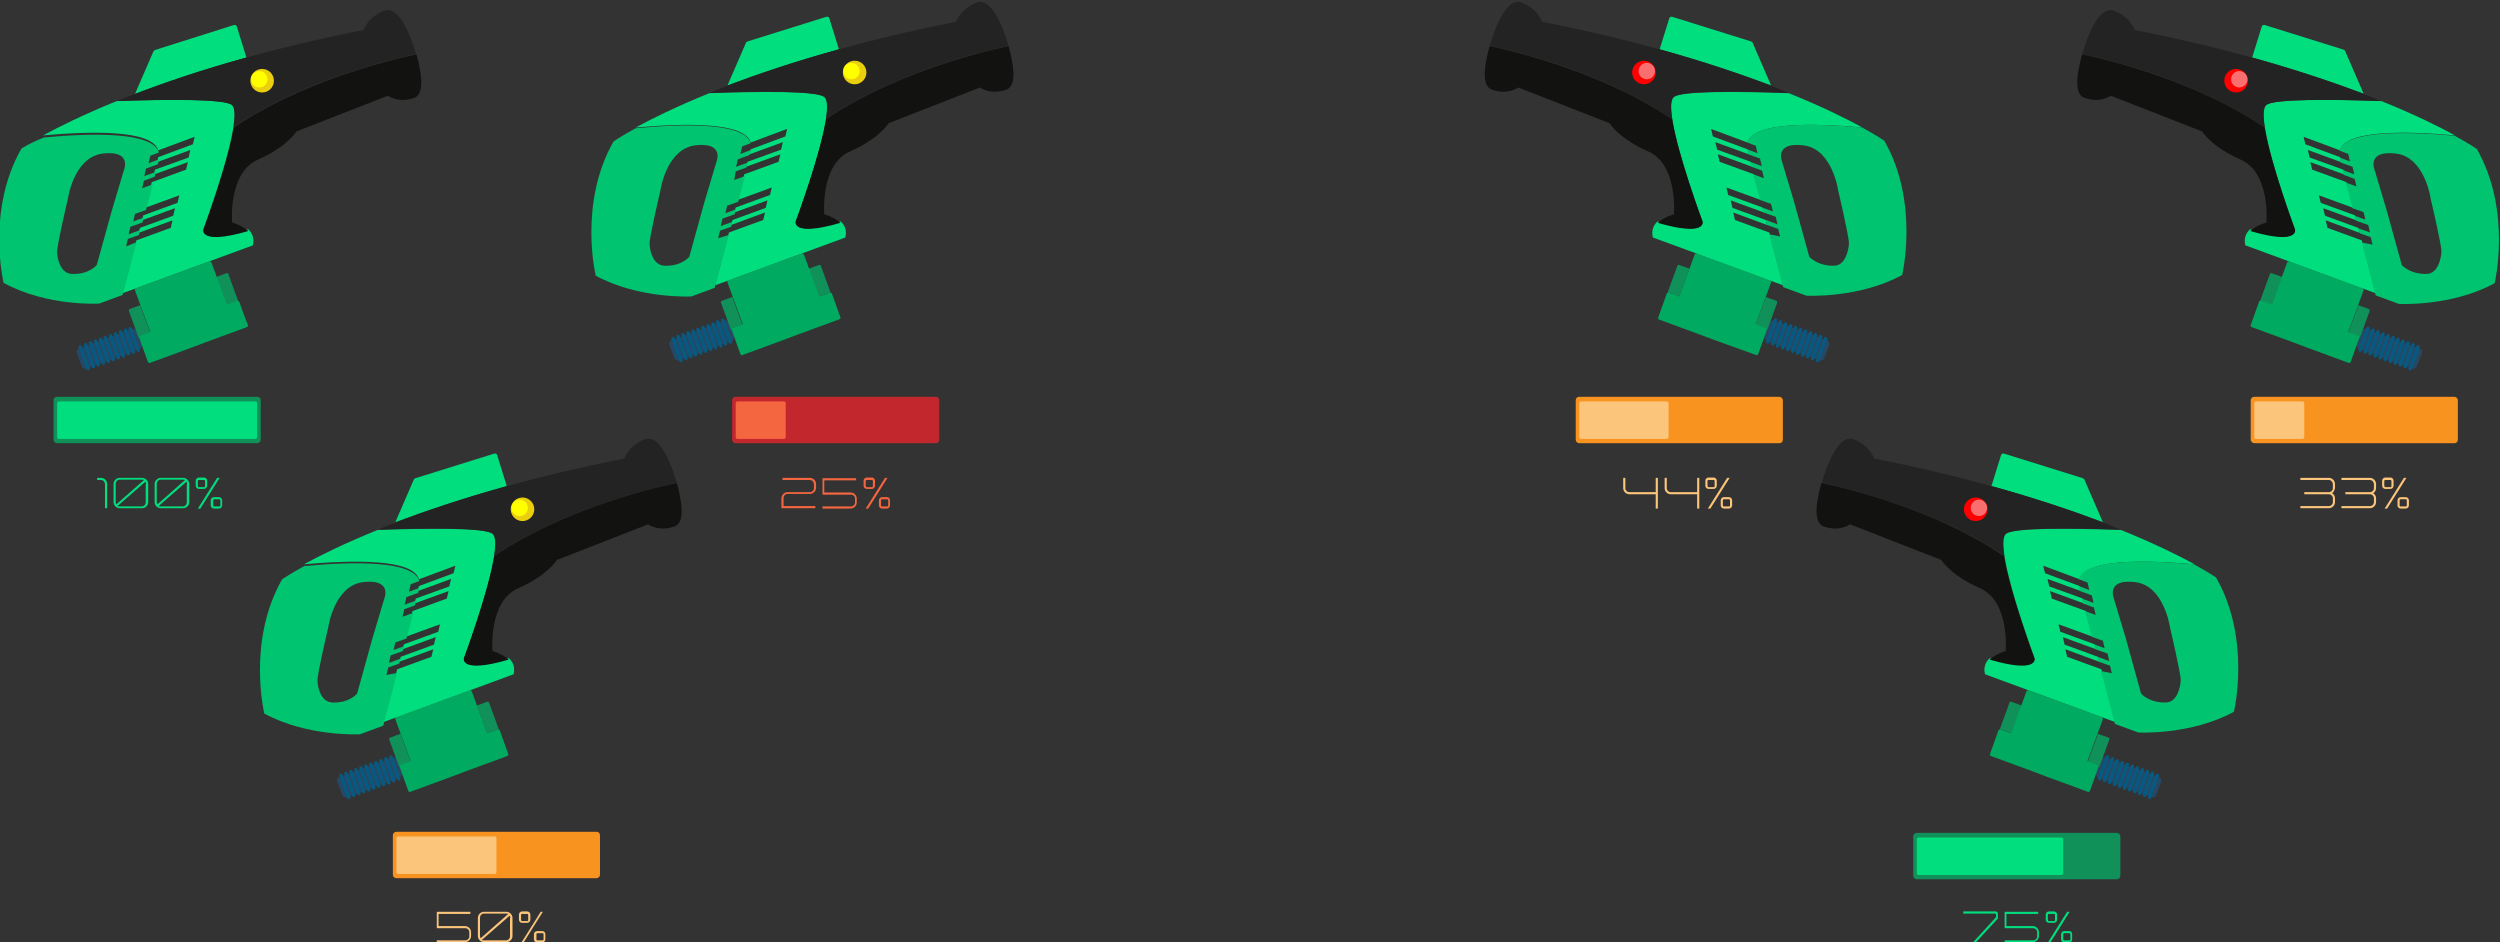 <?xml version="1.0" encoding="utf-8"?>
<!-- Generator: Adobe Illustrator 23.0.6, SVG Export Plug-In . SVG Version: 6.00 Build 0)  -->
<svg version="1.1" id="Layer_1" xmlns="http://www.w3.org/2000/svg" xmlns:xlink="http://www.w3.org/1999/xlink" x="0px" y="0px"
	 viewBox="0 0 700 263.9" style="enable-background:new 0 0 700 263.9;" xml:space="preserve">
<rect x="0" y="0" width="700" height="263.9" fill="#333333" stroke="none"/>
<style type="text/css">
	.st0{fill:none;stroke:#00DE7E;stroke-miterlimit:10;}
	.st1{fill:#40403E;}
	.st2{fill:#264865;}
	.st3{fill:#065A81;}
	.st4{fill:#0F9159;}
	.st5{fill:#00AB61;}
	.st6{fill:#00DE7E;}
	.st7{fill:none;}
	.st8{fill:#00C46F;}
	.st9{fill:#232323;}
	.st10{fill:#121310;}
	.st11{fill:#EACF0F;}
	.st12{fill:#FFFF00;}
	.st13{fill:#FF0000;}
	.st14{fill:#F96E6E;}
	.st15{fill:#F7931E;}
	.st16{fill:#FCC57C;}
	.st17{fill:#C1272D;}
	.st18{fill:#F46640;}
</style>
<title>neotag_units</title>
<g>
	<g>
		<g>
			<g>
				<g>
					<path class="st0" d="M138.5,77.3"/>
					<path class="st1" d="M14.5,8.9L14.5,8.9z"/>
					<g>
						<path class="st2" d="M39.1,97.7l-14.9,5.5c-0.5,0.2-1.1-0.1-1.3-0.6l-1.4-3.7c-0.2-0.5,0.1-1.1,0.6-1.3L37,92.1
							c0.5-0.2,1.1,0.1,1.3,0.6l1.4,3.7C39.9,96.9,39.6,97.5,39.1,97.7z"/>
						<g>
							<path class="st3" d="M24.9,103.7L24.9,103.7c-0.3,0.1-0.5,0-0.6-0.3L22,97.3c-0.1-0.3,0-0.5,0.3-0.6h0c0.3-0.1,0.5,0,0.6,0.3
								l2.2,6.1C25.3,103.3,25.1,103.6,24.9,103.7z"/>
							<path class="st3" d="M26.3,103.1L26.3,103.1c-0.3,0.1-0.5,0-0.6-0.3l-2.2-6.1c-0.1-0.3,0-0.5,0.3-0.6h0
								c0.3-0.1,0.5,0,0.6,0.3l2.2,6.1C26.7,102.8,26.5,103,26.3,103.1z"/>
							<path class="st3" d="M27.7,102.6L27.7,102.6c-0.3,0.1-0.5,0-0.6-0.3l-2.2-6.1c-0.1-0.3,0-0.5,0.3-0.6h0
								c0.3-0.1,0.5,0,0.6,0.3L28,102C28.1,102.2,27.9,102.5,27.7,102.6z"/>
							<path class="st3" d="M29.1,102.1L29.1,102.1c-0.3,0.1-0.5,0-0.6-0.3l-2.2-6.1c-0.1-0.3,0-0.5,0.3-0.6h0
								c0.3-0.1,0.5,0,0.6,0.3l2.2,6.1C29.5,101.7,29.3,102,29.1,102.1z"/>
							<path class="st3" d="M30.5,101.6L30.5,101.6c-0.3,0.1-0.5,0-0.6-0.3l-2.2-6.1c-0.1-0.3,0-0.5,0.3-0.6l0,0
								c0.3-0.1,0.5,0,0.6,0.3l2.2,6.1C30.9,101.2,30.7,101.5,30.5,101.6z"/>
							<path class="st3" d="M31.9,101.1L31.9,101.1c-0.3,0.1-0.5,0-0.6-0.3L29,94.7c-0.1-0.3,0-0.5,0.3-0.6h0c0.3-0.1,0.5,0,0.6,0.3
								l2.2,6.1C32.3,100.7,32.1,101,31.9,101.1z"/>
							<path class="st3" d="M33.3,100.6L33.3,100.6c-0.3,0.1-0.5,0-0.6-0.3l-2.2-6.1c-0.1-0.3,0-0.5,0.3-0.6h0
								c0.3-0.1,0.5,0,0.6,0.3l2.2,6.1C33.7,100.2,33.5,100.5,33.3,100.6z"/>
							<path class="st3" d="M34.7,100.1L34.7,100.1c-0.3,0.1-0.5,0-0.6-0.3l-2.2-6.1c-0.1-0.3,0-0.5,0.3-0.6h0
								c0.3-0.1,0.5,0,0.6,0.3l2.2,6.1C35.1,99.7,34.9,100,34.7,100.1z"/>
							<path class="st3" d="M36.1,99.5L36.1,99.5c-0.3,0.1-0.5,0-0.6-0.3l-2.2-6.1c-0.1-0.3,0-0.5,0.3-0.6h0c0.3-0.1,0.5,0,0.6,0.3
								l2.2,6.1C36.5,99.2,36.3,99.5,36.1,99.5z"/>
							<path class="st3" d="M37.5,99L37.5,99c-0.3,0.1-0.5,0-0.6-0.3l-2.2-6.1c-0.1-0.3,0-0.5,0.3-0.6l0,0c0.3-0.1,0.5,0,0.6,0.3
								l2.2,6.1C37.9,98.7,37.7,98.9,37.5,99z"/>
							<path class="st3" d="M38.9,98.5L38.9,98.5c-0.3,0.1-0.5,0-0.6-0.3L36,92.2c-0.1-0.3,0-0.5,0.3-0.6l0,0c0.3-0.1,0.5,0,0.6,0.3
								l2.2,6.1C39.3,98.1,39.1,98.4,38.9,98.5z"/>
						</g>
					</g>
					<path class="st4" d="M39.3,94.2l2.8-1l-2.7-7.3c-0.1-0.3,0-0.5,0.3-0.6l-3.3,1.2c-0.3,0.1-0.4,0.4-0.3,0.6l2.8,7.7
						C38.9,94.6,39,94.3,39.3,94.2z"/>
					<path class="st4" d="M63.4,76.5l-3.3,1.2c0.3-0.1,0.5,0,0.6,0.3l2.7,7.3l2.8-1c0.3-0.1,0.5,0,0.6,0.3l-2.8-7.7
						C64,76.5,63.7,76.4,63.4,76.5z"/>
					<path class="st5" d="M66.3,84.2l-2.8,1l-4.3-11.7c-0.1-0.3-0.4-0.4-0.6-0.3l-20.5,7.5c-0.3,0.1-0.4,0.4-0.3,0.6l4.3,11.7
						l-2.8,1c-0.3,0.1-0.4,0.4-0.3,0.6l1,2.8l1.4,3.9c0.1,0.3,0.4,0.4,0.6,0.3l11.7-4.3l3.7-1.4l11.7-4.3c0.3-0.1,0.4-0.4,0.3-0.6
						L68,87.3l-1-2.8C66.8,84.3,66.5,84.2,66.3,84.2z"/>
					<g>
						<path class="st6" d="M69,16.1l-2.7-8.7c-0.1-0.3-0.4-0.5-0.8-0.4L43.4,14c-0.2,0.1-0.3,0.2-0.4,0.3l0,0l0,0c0,0,0,0,0,0
							l-5.2,12C46.4,23,56.7,19.5,69,16.1z"/>
						<g>
							<path class="st7" d="M49.8,57.1l0.5-2.1l-9.6,3.5c-0.2,0.7-0.4,1.4-0.6,2.2L49.8,57.1z"/>
							<path class="st7" d="M48.5,60.8l0.5-2.1l-9.3,3.4c-0.2,0.7-0.4,1.4-0.6,2.2L48.5,60.8z"/>
							<path class="st7" d="M52.2,47.8l0.5-2.1l-9.6,3.5c-0.2,0.7-0.4,1.4-0.5,2.2L52.2,47.8z"/>
							<path class="st7" d="M47.9,64.3l0.5-2.1l-9.5,3.5c-0.2,0.7-0.4,1.4-0.6,2.2L47.9,64.3z"/>
							<path class="st7" d="M52.9,44.3l0.5-2.1L44,45.6c-0.2,0.7-0.3,1.4-0.5,2.1L52.9,44.3z"/>
							<path class="st7" d="M54.1,40.6l0.5-2.1l-10.2,3.8c0.2,0.6,0.2,1.2,0,2L54.1,40.6z"/>
							<path class="st6" d="M56.9,64.2c0,0,11.8-31.7,8-34.8c-2.1-1.8-18.3-1.6-32.2-1.1c-9.4,3.8-16.2,7.2-20.6,9.6
								c13.5-1.2,30.6-1.6,32.2,4.2l10.2-3.8l-0.5,2.1l-9.7,3.6c-0.1,0.4-0.2,0.9-0.3,1.4l9.3-3.4l-0.5,2.1l-9.4,3.4
								c-0.1,0.5-0.2,0.9-0.4,1.4l9.6-3.5l-0.5,2.1l-9.6,3.5c-0.6,2.2-1.2,4.6-1.9,7.2l9.6-3.5l-0.5,2.1l-9.6,3.5
								c-0.1,0.5-0.3,1-0.4,1.4l9.3-3.4l-0.5,2.1l-9.3,3.4c-0.1,0.5-0.3,1-0.4,1.4l9.5-3.5l-0.5,2.1l-9.6,3.5
								c-1.3,5-2.7,10.1-3.9,14.8l36.5-13.4c0.5-2-0.2-3.5-1.3-4.5C55.7,68.7,56.9,64.2,56.9,64.2z"/>
							<path class="st8" d="M35.3,69l0.5-2.1l3.1-1.1c0.1-0.5,0.3-1,0.4-1.4l-3.3,1.2l0.5-2.1l3.4-1.2c0.1-0.5,0.3-1,0.4-1.4l-3,1.1
								l0.5-2.1l3.1-1.1c0.7-2.6,1.3-5,1.9-7.2l-3,1.1l0.5-2.1l3-1.1c0.1-0.5,0.2-1,0.4-1.4l-3.3,1.2l0.5-2.1l3.3-1.2
								c0.1-0.5,0.2-1,0.3-1.4l-2.9,1.1l0.5-2.1l2.4-0.9c-1.6-5.8-18.7-5.5-32.2-4.2C8,40.2,6,41.6,6,41.6c-9.9,17.3-5,37.6-5,37.6
								C13.2,85.9,27.8,85,27.8,85l6.5-2.4c1.3-4.7,2.6-9.8,3.9-14.8L35.3,69z M27.1,74.2c0,0-2.2,2.7-6.9,2.5
								c-3.3-0.1-4.2-4.3-4.2-6.2c-0.1-1.7,3-14.8,3-14.8s1.6-11.6,9.7-12.7c8.1-1,6.1,4.3,6.1,4.3L31.3,59L27.1,74.2z"/>
						</g>
						<path class="st9" d="M116.5,15.1c-0.5-1.6-0.9-2.7-0.9-2.7s-3.4-11.1-8-9.4c-4.6,1.7-5.8,5.4-5.8,5.4
							c-12.2,2.4-23.1,5-32.8,7.7C56.7,19.5,46.4,23,37.8,26.3c-1.8,0.7-3.4,1.3-5,2c13.9-0.5,30.1-0.6,32.2,1.1
							c0.9,0.7,0.9,3.1,0.4,6.2C83.9,23,108.1,16.9,116.5,15.1z"/>
						<path class="st10" d="M69.5,64.7C67.7,63,65,62.3,65,62.3s-1.2-13.9,7.2-17.6c8.4-3.7,10.8-7.9,10.8-7.9l25.6-10
							c0,0,2.8,2.2,7.4,0.6c3.3-1.2,1.7-8.2,0.6-12.2c-8.5,1.8-32.6,7.9-51.1,20.5c-1.6,10.1-8.5,28.6-8.5,28.6S55.7,68.7,69.5,64.7
							z"/>
					</g>
					<circle class="st11" cx="73.4" cy="22.6" r="3.3"/>
					<circle class="st12" cx="72.6" cy="22.2" r="2.3"/>
				</g>
				<g>
					<path class="st0" d="M304.4,75"/>
					<path class="st1" d="M180.4,6.6L180.4,6.6z"/>
					<g>
						<path class="st2" d="M205,95.4l-14.9,5.5c-0.5,0.2-1.1-0.1-1.3-0.6l-1.4-3.7c-0.2-0.5,0.1-1.1,0.6-1.3l14.9-5.5
							c0.5-0.2,1.1,0.1,1.3,0.6l1.4,3.7C205.7,94.6,205.5,95.2,205,95.4z"/>
						<g>
							<path class="st3" d="M190.8,101.4L190.8,101.4c-0.3,0.1-0.5,0-0.6-0.3l-2.2-6.1c-0.1-0.3,0-0.5,0.3-0.6v0
								c0.3-0.1,0.5,0,0.6,0.3l2.2,6.1C191.2,101,191,101.3,190.8,101.4z"/>
							<path class="st3" d="M192.2,100.8L192.2,100.8c-0.3,0.1-0.5,0-0.6-0.3l-2.2-6.1c-0.1-0.3,0-0.5,0.3-0.6l0,0
								c0.3-0.1,0.5,0,0.6,0.3l2.2,6.1C192.6,100.5,192.4,100.8,192.2,100.8z"/>
							<path class="st3" d="M193.6,100.3L193.6,100.3c-0.3,0.1-0.5,0-0.6-0.3l-2.2-6.1c-0.1-0.3,0-0.5,0.3-0.6l0,0
								c0.3-0.1,0.5,0,0.6,0.3l2.2,6.1C194,100,193.8,100.2,193.6,100.3z"/>
							<path class="st3" d="M195,99.8L195,99.8c-0.3,0.1-0.5,0-0.6-0.3l-2.2-6.1c-0.1-0.3,0-0.5,0.3-0.6l0,0c0.3-0.1,0.5,0,0.6,0.3
								l2.2,6.1C195.3,99.4,195.2,99.7,195,99.8z"/>
							<path class="st3" d="M196.4,99.3L196.4,99.3c-0.3,0.1-0.5,0-0.6-0.3l-2.2-6.1c-0.1-0.3,0-0.5,0.3-0.6l0,0
								c0.3-0.1,0.5,0,0.6,0.3l2.2,6.1C196.7,98.9,196.6,99.2,196.4,99.3z"/>
							<path class="st3" d="M197.8,98.8L197.8,98.8c-0.3,0.1-0.5,0-0.6-0.3l-2.2-6.1c-0.1-0.3,0-0.5,0.3-0.6l0,0
								c0.3-0.1,0.5,0,0.6,0.3l2.2,6.1C198.1,98.4,198,98.7,197.8,98.8z"/>
							<path class="st3" d="M199.2,98.3L199.2,98.3c-0.3,0.1-0.5,0-0.6-0.3l-2.2-6.1c-0.1-0.3,0-0.5,0.3-0.6l0,0
								c0.3-0.1,0.5,0,0.6,0.3l2.2,6.1C199.5,97.9,199.4,98.2,199.2,98.3z"/>
							<path class="st3" d="M200.6,97.8L200.6,97.8c-0.3,0.1-0.5,0-0.6-0.3l-2.2-6.1c-0.1-0.3,0-0.5,0.3-0.6l0,0
								c0.3-0.1,0.5,0,0.6,0.3l2.2,6.1C200.9,97.4,200.8,97.7,200.6,97.8z"/>
							<path class="st3" d="M202,97.3L202,97.3c-0.3,0.1-0.5,0-0.6-0.3l-2.2-6.1c-0.1-0.3,0-0.5,0.3-0.6l0,0c0.3-0.1,0.5,0,0.6,0.3
								l2.2,6.1C202.3,96.9,202.2,97.2,202,97.3z"/>
							<path class="st3" d="M203.3,96.7L203.3,96.7c-0.3,0.1-0.5,0-0.6-0.3l-2.2-6.1c-0.1-0.3,0-0.5,0.3-0.6l0,0
								c0.3-0.1,0.5,0,0.6,0.3l2.2,6.1C203.7,96.4,203.6,96.6,203.3,96.7z"/>
							<path class="st3" d="M204.7,96.2L204.7,96.2c-0.3,0.1-0.5,0-0.6-0.3l-2.2-6.1c-0.1-0.3,0-0.5,0.3-0.6l0,0
								c0.3-0.1,0.5,0,0.6,0.3l2.2,6.1C205.1,95.8,205,96.1,204.7,96.2z"/>
						</g>
					</g>
					<path class="st4" d="M205.1,91.9l2.8-1l-2.7-7.3c-0.1-0.3,0-0.5,0.3-0.6l-3.3,1.2c-0.3,0.1-0.4,0.4-0.3,0.6l2.8,7.7
						C204.7,92.3,204.9,92,205.1,91.9z"/>
					<path class="st4" d="M229.3,74.2l-3.3,1.2c0.3-0.1,0.5,0,0.6,0.3l2.7,7.3l2.8-1c0.3-0.1,0.5,0,0.6,0.3l-2.8-7.7
						C229.9,74.2,229.6,74.1,229.3,74.2z"/>
					<path class="st5" d="M232.2,82l-2.8,1l-4.3-11.7c-0.1-0.3-0.4-0.4-0.6-0.3l-20.5,7.5c-0.3,0.1-0.4,0.4-0.3,0.6l4.3,11.7l-2.8,1
						c-0.3,0.1-0.4,0.4-0.3,0.6l1,2.8l1.4,3.9c0.1,0.3,0.4,0.4,0.6,0.3l11.7-4.3l3.7-1.4l11.7-4.3c0.3-0.1,0.4-0.4,0.3-0.6l-1.4-3.9
						l-1-2.8C232.7,82,232.4,81.9,232.2,82z"/>
					<g>
						<path class="st6" d="M234.9,13.8l-2.7-8.7c-0.1-0.3-0.4-0.5-0.8-0.4l-22.1,6.9c-0.2,0.1-0.3,0.2-0.4,0.3l0,0l0,0c0,0,0,0,0,0
							l-5.2,12C212.2,20.7,222.6,17.2,234.9,13.8z"/>
						<g>
							<path class="st7" d="M215.6,54.8l0.5-2.1l-9.6,3.5c-0.2,0.7-0.4,1.4-0.6,2.2L215.6,54.8z"/>
							<path class="st7" d="M214.4,58.5l0.5-2.1l-9.3,3.4c-0.2,0.7-0.4,1.4-0.6,2.2L214.4,58.5z"/>
							<path class="st7" d="M218.1,45.5l0.5-2.1l-9.6,3.5c-0.2,0.7-0.4,1.4-0.5,2.2L218.1,45.5z"/>
							<path class="st7" d="M213.7,62l0.5-2.1l-9.5,3.5c-0.2,0.7-0.4,1.4-0.6,2.2L213.7,62z"/>
							<path class="st7" d="M218.7,42l0.5-2.1l-9.3,3.4c-0.2,0.7-0.3,1.4-0.5,2.1L218.7,42z"/>
							<path class="st7" d="M220,38.3l0.5-2.1l-10.2,3.8c0.2,0.6,0.2,1.2,0,2L220,38.3z"/>
							<path class="st6" d="M222.8,62c0,0,11.8-31.7,8-34.8c-2.1-1.8-18.3-1.6-32.2-1.1c-9.4,3.8-16.2,7.2-20.6,9.6
								c13.5-1.2,30.6-1.6,32.2,4.2l10.2-3.8l-0.5,2.1l-9.7,3.6c-0.1,0.4-0.2,0.9-0.3,1.4l9.3-3.4l-0.5,2.1l-9.4,3.4
								c-0.1,0.5-0.2,0.9-0.4,1.4l9.6-3.5l-0.5,2.1l-9.6,3.5c-0.6,2.2-1.2,4.6-1.9,7.2l9.6-3.5l-0.5,2.1l-9.6,3.5
								c-0.1,0.5-0.3,1-0.4,1.4l9.3-3.4l-0.5,2.1l-9.3,3.4c-0.1,0.5-0.3,1-0.4,1.4l9.5-3.5l-0.5,2.1l-9.6,3.5
								c-1.3,5-2.7,10.1-3.9,14.8l36.5-13.4c0.5-2-0.2-3.5-1.3-4.5C221.6,66.4,222.8,62,222.8,62z"/>
							<path class="st8" d="M201.1,66.7l0.5-2.1l3.1-1.1c0.1-0.5,0.3-1,0.4-1.4l-3.3,1.2l0.5-2.1l3.4-1.2c0.1-0.5,0.3-1,0.4-1.4
								l-3,1.1l0.5-2.1l3.1-1.1c0.7-2.6,1.3-5,1.9-7.2l-3,1.1L206,48l3-1.1c0.1-0.5,0.2-1,0.4-1.4l-3.3,1.2l0.5-2.1l3.3-1.2
								c0.1-0.5,0.2-1,0.3-1.4l-2.9,1.1l0.5-2.1l2.4-0.9c-1.6-5.8-18.7-5.5-32.2-4.2c-4.2,2.3-6.2,3.7-6.2,3.7
								c-9.9,17.3-5,37.6-5,37.6c12.2,6.6,26.8,5.8,26.8,5.8l6.5-2.4c1.3-4.7,2.6-9.8,3.9-14.8L201.1,66.7z M193,71.9
								c0,0-2.2,2.7-6.9,2.5c-3.3-0.1-4.2-4.3-4.2-6.2c-0.1-1.7,3-14.8,3-14.8s1.6-11.6,9.7-12.7c8.1-1,6.1,4.3,6.1,4.3l-3.5,11.7
								L193,71.9z"/>
						</g>
						<path class="st9" d="M282.4,12.8c-0.5-1.6-0.9-2.7-0.9-2.7s-3.4-11.1-8-9.4c-4.6,1.7-5.8,5.4-5.8,5.4
							c-12.2,2.4-23.1,5-32.8,7.7c-12.3,3.4-22.6,6.9-31.2,10.2c-1.8,0.7-3.4,1.3-5,2c13.9-0.5,30.1-0.6,32.2,1.1
							c0.9,0.7,0.9,3.1,0.4,6.2C249.8,20.7,273.9,14.6,282.4,12.8z"/>
						<path class="st10" d="M235.3,62.4c-1.8-1.7-4.5-2.4-4.5-2.4s-1.2-13.9,7.2-17.6c8.4-3.7,10.8-7.9,10.8-7.9l25.6-10
							c0,0,2.8,2.2,7.4,0.6c3.3-1.2,1.7-8.2,0.6-12.2c-8.5,1.8-32.6,7.9-51.1,20.5c-1.6,10.1-8.5,28.6-8.5,28.6
							S221.6,66.4,235.3,62.4z"/>
					</g>
					<circle class="st11" cx="239.3" cy="20.3" r="3.3"/>
					<circle class="st12" cx="238.4" cy="19.9" r="2.3"/>
				</g>
			</g>
			<g>
				<path class="st0" d="M211.5,197.3"/>
				<path class="st1" d="M87.5,128.9L87.5,128.9z"/>
				<g>
					<path class="st2" d="M112,217.7l-14.9,5.5c-0.5,0.2-1.1-0.1-1.3-0.6l-1.4-3.7c-0.2-0.5,0.1-1.1,0.6-1.3l14.9-5.5
						c0.5-0.2,1.1,0.1,1.3,0.6l1.4,3.7C112.8,216.9,112.5,217.5,112,217.7z"/>
					<g>
						<path class="st3" d="M97.8,223.7L97.8,223.7c-0.3,0.1-0.5,0-0.6-0.3l-2.2-6.1c-0.1-0.3,0-0.5,0.3-0.6l0,0
							c0.3-0.1,0.5,0,0.6,0.3l2.2,6.1C98.2,223.3,98.1,223.6,97.8,223.7z"/>
						<path class="st3" d="M99.2,223.1L99.2,223.1c-0.3,0.1-0.5,0-0.6-0.3l-2.2-6.1c-0.1-0.3,0-0.5,0.3-0.6l0,0
							c0.3-0.1,0.5,0,0.6,0.3l2.2,6.1C99.6,222.8,99.5,223.1,99.2,223.1z"/>
						<path class="st3" d="M100.6,222.6L100.6,222.6c-0.3,0.1-0.5,0-0.6-0.3l-2.2-6.1c-0.1-0.3,0-0.5,0.3-0.6l0,0
							c0.3-0.1,0.5,0,0.6,0.3l2.2,6.1C101,222.3,100.9,222.5,100.6,222.6z"/>
						<path class="st3" d="M102,222.1L102,222.1c-0.3,0.1-0.5,0-0.6-0.3l-2.2-6.1c-0.1-0.3,0-0.5,0.3-0.6l0,0c0.3-0.1,0.5,0,0.6,0.3
							l2.2,6.1C102.4,221.7,102.3,222,102,222.1z"/>
						<path class="st3" d="M103.4,221.6L103.4,221.6c-0.3,0.1-0.5,0-0.6-0.3l-2.2-6.1c-0.1-0.3,0-0.5,0.3-0.6l0,0
							c0.3-0.1,0.5,0,0.6,0.3l2.2,6.1C103.8,221.2,103.7,221.5,103.4,221.6z"/>
						<path class="st3" d="M104.8,221.1L104.8,221.1c-0.3,0.1-0.5,0-0.6-0.3l-2.2-6.1c-0.1-0.3,0-0.5,0.3-0.6l0,0
							c0.3-0.1,0.5,0,0.6,0.3l2.2,6.1C105.2,220.7,105.1,221,104.8,221.1z"/>
						<path class="st3" d="M106.2,220.6L106.2,220.6c-0.3,0.1-0.5,0-0.6-0.3l-2.2-6.1c-0.1-0.3,0-0.5,0.3-0.6h0
							c0.3-0.1,0.5,0,0.6,0.3l2.2,6.1C106.6,220.2,106.5,220.5,106.2,220.6z"/>
						<path class="st3" d="M107.6,220.1L107.6,220.1c-0.3,0.1-0.5,0-0.6-0.3l-2.2-6.1c-0.1-0.3,0-0.5,0.3-0.6l0,0
							c0.3-0.1,0.5,0,0.6,0.3l2.2,6.1C108,219.7,107.9,220,107.6,220.1z"/>
						<path class="st3" d="M109,219.6L109,219.6c-0.3,0.1-0.5,0-0.6-0.3l-2.2-6.1c-0.1-0.3,0-0.5,0.3-0.6l0,0c0.3-0.1,0.5,0,0.6,0.3
							l2.2,6.1C109.4,219.2,109.3,219.5,109,219.6z"/>
						<path class="st3" d="M110.4,219L110.4,219c-0.3,0.1-0.5,0-0.6-0.3l-2.2-6.1c-0.1-0.3,0-0.5,0.3-0.6v0c0.3-0.1,0.5,0,0.6,0.3
							l2.2,6.1C110.8,218.7,110.7,218.9,110.4,219z"/>
						<path class="st3" d="M111.8,218.5L111.8,218.5c-0.3,0.1-0.5,0-0.6-0.3l-2.2-6.1c-0.1-0.3,0-0.5,0.3-0.6l0,0
							c0.3-0.1,0.5,0,0.6,0.3l2.2,6.1C112.2,218.1,112.1,218.4,111.8,218.5z"/>
					</g>
				</g>
				<path class="st4" d="M112.2,214.2l2.8-1l-2.7-7.3c-0.1-0.3,0-0.5,0.3-0.6l-3.3,1.2c-0.3,0.1-0.4,0.4-0.3,0.6l2.8,7.7
					C111.8,214.6,111.9,214.3,112.2,214.2z"/>
				<path class="st4" d="M136.4,196.5l-3.3,1.2c0.3-0.1,0.5,0,0.6,0.3l2.7,7.3l2.8-1c0.3-0.1,0.5,0,0.6,0.3l-2.8-7.7
					C136.9,196.5,136.6,196.4,136.4,196.5z"/>
				<path class="st5" d="M139.2,204.3l-2.8,1l-4.3-11.7c-0.1-0.3-0.4-0.4-0.6-0.3l-20.5,7.5c-0.3,0.1-0.4,0.4-0.3,0.6l4.3,11.7
					l-2.8,1c-0.3,0.1-0.4,0.4-0.3,0.6l1,2.8l1.4,3.9c0.1,0.3,0.4,0.4,0.6,0.3l11.7-4.3l3.7-1.4l11.7-4.3c0.3-0.1,0.4-0.4,0.3-0.6
					l-1.4-3.9l-1-2.8C139.8,204.3,139.5,204.2,139.2,204.3z"/>
				<g>
					<path class="st6" d="M141.9,136.1l-2.7-8.7c-0.1-0.3-0.4-0.5-0.8-0.4l-22.1,6.9c-0.2,0.1-0.3,0.2-0.4,0.3l0,0l0,0c0,0,0,0,0,0
						l-5.2,12C119.3,143,129.6,139.5,141.9,136.1z"/>
					<g>
						<path class="st7" d="M122.7,177.1l0.5-2.1l-9.6,3.5c-0.2,0.7-0.4,1.4-0.6,2.2L122.7,177.1z"/>
						<path class="st7" d="M121.5,180.8l0.5-2.1l-9.3,3.4c-0.2,0.7-0.4,1.4-0.6,2.2L121.5,180.8z"/>
						<path class="st7" d="M125.1,167.8l0.5-2.1l-9.6,3.5c-0.2,0.7-0.4,1.4-0.5,2.2L125.1,167.8z"/>
						<path class="st7" d="M120.8,184.3l0.5-2.1l-9.5,3.5c-0.2,0.7-0.4,1.4-0.6,2.2L120.8,184.3z"/>
						<path class="st7" d="M125.8,164.3l0.5-2.1l-9.3,3.4c-0.2,0.7-0.3,1.4-0.5,2.1L125.8,164.3z"/>
						<path class="st7" d="M127,160.6l0.5-2.1l-10.2,3.8c0.2,0.6,0.2,1.2,0,2L127,160.6z"/>
						<path class="st6" d="M129.9,184.3c0,0,11.8-31.7,8-34.8c-2.1-1.8-18.3-1.6-32.2-1.1c-9.4,3.8-16.2,7.2-20.6,9.6
							c13.5-1.2,30.6-1.6,32.2,4.2l10.2-3.8l-0.5,2.1l-9.7,3.6c-0.1,0.4-0.2,0.9-0.3,1.4l9.3-3.4l-0.5,2.1l-9.4,3.4
							c-0.1,0.5-0.2,0.9-0.4,1.4l9.6-3.5l-0.5,2.1l-9.6,3.5c-0.6,2.2-1.2,4.6-1.9,7.2l9.6-3.5l-0.5,2.1l-9.6,3.5
							c-0.1,0.5-0.3,1-0.4,1.4l9.3-3.4l-0.5,2.1l-9.3,3.4c-0.1,0.5-0.3,1-0.4,1.4l9.5-3.5l-0.5,2.1l-9.6,3.5
							c-1.3,5-2.7,10.1-3.9,14.8l36.5-13.4c0.5-2-0.2-3.5-1.3-4.5C128.7,188.7,129.9,184.3,129.9,184.3z"/>
						<path class="st8" d="M108.2,189l0.5-2.1l3.1-1.1c0.1-0.5,0.3-1,0.4-1.4l-3.3,1.2l0.5-2.1l3.4-1.2c0.1-0.5,0.3-1,0.4-1.4
							l-3,1.1l0.5-2.1l3.1-1.1c0.7-2.6,1.3-5,1.9-7.2l-3,1.1l0.5-2.1l3-1.1c0.1-0.5,0.2-1,0.4-1.4l-3.3,1.2l0.5-2.1l3.3-1.2
							c0.1-0.5,0.2-1,0.3-1.4l-2.9,1.1l0.5-2.1l2.4-0.9c-1.6-5.8-18.7-5.5-32.2-4.2c-4.2,2.3-6.2,3.7-6.2,3.7
							c-9.9,17.3-5,37.6-5,37.6c12.2,6.6,26.8,5.8,26.8,5.8l6.5-2.4c1.3-4.7,2.6-9.8,3.9-14.8L108.2,189z M100,194.2
							c0,0-2.2,2.7-6.9,2.5c-3.3-0.1-4.2-4.3-4.2-6.2c-0.1-1.7,3-14.8,3-14.8s1.6-11.6,9.7-12.7c8.1-1,6.1,4.3,6.1,4.3l-3.5,11.7
							L100,194.2z"/>
					</g>
					<path class="st9" d="M189.5,135.1c-0.5-1.6-0.9-2.7-0.9-2.7s-3.4-11.1-8-9.4c-4.6,1.7-5.8,5.4-5.8,5.4
						c-12.2,2.4-23.1,5-32.8,7.7c-12.3,3.4-22.6,6.9-31.2,10.2c-1.8,0.7-3.4,1.3-5,2c13.9-0.5,30.1-0.6,32.2,1.1
						c0.9,0.7,0.9,3.1,0.4,6.2C156.9,143,181,137,189.5,135.1z"/>
					<path class="st10" d="M142.4,184.7c-1.8-1.7-4.5-2.4-4.5-2.4s-1.2-13.9,7.2-17.6c8.4-3.7,10.8-7.9,10.8-7.9l25.6-10
						c0,0,2.8,2.2,7.4,0.6c3.3-1.2,1.7-8.2,0.6-12.2c-8.5,1.8-32.6,7.9-51.1,20.5c-1.6,10.1-8.5,28.6-8.5,28.6
						S128.7,188.7,142.4,184.7z"/>
				</g>
				<circle class="st11" cx="146.3" cy="142.6" r="3.3"/>
				<circle class="st12" cx="145.5" cy="142.2" r="2.3"/>
			</g>
		</g>
		<g>
			<g>
				<g>
					<path class="st0" d="M561,77.3"/>
					<path class="st1" d="M685,8.9L685,8.9z"/>
					<g>
						<path class="st2" d="M660.5,97.7l14.9,5.5c0.5,0.2,1.1-0.1,1.3-0.6l1.4-3.7c0.2-0.5-0.1-1.1-0.6-1.3l-14.9-5.5
							c-0.5-0.2-1.1,0.1-1.3,0.6l-1.4,3.7C659.7,96.9,660,97.5,660.5,97.7z"/>
						<g>
							<path class="st3" d="M674.7,103.7L674.7,103.7c0.3,0.1,0.5,0,0.6-0.3l2.2-6.1c0.1-0.3,0-0.5-0.3-0.6l0,0
								c-0.3-0.1-0.5,0-0.6,0.3l-2.2,6.1C674.3,103.3,674.4,103.6,674.7,103.7z"/>
							<path class="st3" d="M673.3,103.1L673.3,103.1c0.3,0.1,0.5,0,0.6-0.3l2.2-6.1c0.1-0.3,0-0.5-0.3-0.6l0,0
								c-0.3-0.1-0.5,0-0.6,0.3l-2.2,6.1C672.9,102.8,673,103,673.3,103.1z"/>
							<path class="st3" d="M671.9,102.6L671.9,102.6c0.3,0.1,0.5,0,0.6-0.3l2.2-6.1c0.1-0.3,0-0.5-0.3-0.6l0,0
								c-0.3-0.1-0.5,0-0.6,0.3l-2.2,6.1C671.5,102.2,671.6,102.5,671.9,102.6z"/>
							<path class="st3" d="M670.5,102.1L670.5,102.1c0.3,0.1,0.5,0,0.6-0.3l2.2-6.1c0.1-0.3,0-0.5-0.3-0.6l0,0
								c-0.3-0.1-0.5,0-0.6,0.3l-2.2,6.1C670.1,101.7,670.2,102,670.5,102.1z"/>
							<path class="st3" d="M669.1,101.6L669.1,101.6c0.3,0.1,0.5,0,0.6-0.3l2.2-6.1c0.1-0.3,0-0.5-0.3-0.6l0,0
								c-0.3-0.1-0.5,0-0.6,0.3l-2.2,6.1C668.7,101.2,668.8,101.5,669.1,101.6z"/>
							<path class="st3" d="M667.7,101.1L667.7,101.1c0.3,0.1,0.5,0,0.6-0.3l2.2-6.1c0.1-0.3,0-0.5-0.3-0.6l0,0
								c-0.3-0.1-0.5,0-0.6,0.3l-2.2,6.1C667.3,100.7,667.4,101,667.7,101.1z"/>
							<path class="st3" d="M666.3,100.6L666.3,100.6c0.3,0.1,0.5,0,0.6-0.3l2.2-6.1c0.1-0.3,0-0.5-0.3-0.6l0,0
								c-0.3-0.1-0.5,0-0.6,0.3l-2.2,6.1C665.9,100.2,666,100.5,666.3,100.6z"/>
							<path class="st3" d="M664.9,100.1L664.9,100.1c0.3,0.1,0.5,0,0.6-0.3l2.2-6.1c0.1-0.3,0-0.5-0.3-0.6l0,0
								c-0.3-0.1-0.5,0-0.6,0.3l-2.2,6.1C664.5,99.7,664.6,100,664.9,100.1z"/>
							<path class="st3" d="M663.5,99.5L663.5,99.5c0.3,0.1,0.5,0,0.6-0.3l2.2-6.1c0.1-0.3,0-0.5-0.3-0.6l0,0
								c-0.3-0.1-0.5,0-0.6,0.3l-2.2,6.1C663.1,99.2,663.2,99.5,663.5,99.5z"/>
							<path class="st3" d="M662.1,99L662.1,99c0.3,0.1,0.5,0,0.6-0.3l2.2-6.1c0.1-0.3,0-0.5-0.3-0.6l0,0c-0.3-0.1-0.5,0-0.6,0.3
								l-2.2,6.1C661.7,98.7,661.8,98.9,662.1,99z"/>
							<path class="st3" d="M660.7,98.5L660.7,98.5c0.3,0.1,0.5,0,0.6-0.3l2.2-6.1c0.1-0.3,0-0.5-0.3-0.6h0c-0.3-0.1-0.5,0-0.6,0.3
								l-2.2,6.1C660.3,98.1,660.4,98.4,660.7,98.5z"/>
						</g>
					</g>
					<path class="st4" d="M660.3,94.2l-2.8-1l2.7-7.3c0.1-0.3,0-0.5-0.3-0.6l3.3,1.2c0.3,0.1,0.4,0.4,0.3,0.6l-2.8,7.7
						C660.7,94.6,660.5,94.3,660.3,94.2z"/>
					<path class="st4" d="M636.1,76.5l3.3,1.2c-0.3-0.1-0.5,0-0.6,0.3l-2.7,7.3l-2.8-1c-0.3-0.1-0.5,0-0.6,0.3l2.8-7.7
						C635.6,76.5,635.9,76.4,636.1,76.5z"/>
					<path class="st5" d="M633.3,84.2l2.8,1l4.3-11.7c0.1-0.3,0.4-0.4,0.6-0.3l20.5,7.5c0.3,0.1,0.4,0.4,0.3,0.6l-4.3,11.7l2.8,1
						c0.3,0.1,0.4,0.4,0.3,0.6l-1,2.8l-1.4,3.9c-0.1,0.3-0.4,0.4-0.6,0.3l-11.7-4.3l-3.7-1.4l-11.7-4.3c-0.3-0.1-0.4-0.4-0.3-0.6
						l1.4-3.9l1-2.8C632.7,84.3,633,84.2,633.3,84.2z"/>
					<g>
						<path class="st6" d="M630.6,16.1l2.7-8.7c0.1-0.3,0.4-0.5,0.8-0.4l22.1,6.9c0.2,0.1,0.3,0.2,0.4,0.3l0,0l0,0c0,0,0,0,0,0
							l5.2,12C653.2,23,642.8,19.5,630.6,16.1z"/>
						<g>
							<path class="st7" d="M649.8,57.1l-0.5-2.1l9.6,3.5c0.2,0.7,0.4,1.4,0.6,2.2L649.8,57.1z"/>
							<path class="st7" d="M651,60.8l-0.5-2.1l9.3,3.4c0.2,0.7,0.4,1.4,0.6,2.2L651,60.8z"/>
							<path class="st7" d="M647.4,47.8l-0.5-2.1l9.6,3.5c0.2,0.7,0.4,1.4,0.5,2.2L647.4,47.8z"/>
							<path class="st7" d="M651.7,64.3l-0.5-2.1l9.5,3.5c0.2,0.7,0.4,1.4,0.6,2.2L651.7,64.3z"/>
							<path class="st7" d="M646.7,44.3l-0.5-2.1l9.3,3.4c0.2,0.7,0.3,1.4,0.5,2.1L646.7,44.3z"/>
							<path class="st7" d="M645.4,40.6l-0.5-2.1l10.2,3.8c-0.2,0.6-0.2,1.2,0,2L645.4,40.6z"/>
							<path class="st6" d="M642.6,64.2c0,0-11.8-31.7-8-34.8c2.1-1.8,18.3-1.6,32.2-1.1c9.4,3.8,16.2,7.2,20.6,9.6
								c-13.5-1.2-30.6-1.6-32.2,4.2l-10.2-3.8l0.5,2.1l9.7,3.6c0.1,0.4,0.2,0.9,0.3,1.4l-9.3-3.4l0.5,2.1l9.4,3.4
								c0.1,0.5,0.2,0.9,0.4,1.4l-9.6-3.5l0.5,2.1l9.6,3.5c0.6,2.2,1.2,4.6,1.9,7.2l-9.6-3.5l0.5,2.1l9.6,3.5c0.1,0.5,0.3,1,0.4,1.4
								l-9.3-3.4l0.5,2.1l9.3,3.4c0.1,0.5,0.3,1,0.4,1.4l-9.5-3.5l0.5,2.1l9.6,3.5c1.3,5,2.7,10.1,3.9,14.8l-36.5-13.4
								c-0.5-2,0.2-3.5,1.3-4.5C643.8,68.7,642.6,64.2,642.6,64.2z"/>
							<path class="st8" d="M661.3,67.9c1.3,5,2.7,10.1,3.9,14.8l6.5,2.4c0,0,14.7,0.8,26.8-5.8c0,0,4.9-20.3-5-37.6
								c0,0-2-1.4-6.2-3.7c-13.5-1.2-30.6-1.6-32.2,4.2l2.4,0.9l0.5,2.1l-2.9-1.1c0.1,0.4,0.2,0.9,0.3,1.4l3.3,1.2l0.5,2.1l-3.3-1.2
								c0.1,0.5,0.2,0.9,0.4,1.4l3,1.1l0.5,2.1l-3-1.1c0.6,2.2,1.2,4.6,1.9,7.2l3.1,1.1l0.5,2.1l-3-1.1c0.1,0.5,0.3,1,0.4,1.4
								l3.4,1.2l0.5,2.1l-3.3-1.2c0.1,0.5,0.3,1,0.4,1.4l3.1,1.1l0.5,2.1L661.3,67.9z M668.3,59l-3.5-11.7c0,0-2-5.3,6.1-4.3
								c8.1,1,9.7,12.7,9.7,12.7s3.1,13.1,3,14.8c-0.1,1.9-1,6.2-4.2,6.2c-4.7,0.1-6.9-2.5-6.9-2.5L668.3,59z"/>
						</g>
						<path class="st9" d="M583,15.1c0.5-1.6,0.9-2.7,0.9-2.7s3.4-11.1,8-9.4c4.6,1.7,5.8,5.4,5.8,5.4c12.2,2.4,23.1,5,32.8,7.7
							c12.3,3.4,22.6,6.9,31.2,10.2c1.8,0.7,3.4,1.3,5,2c-13.9-0.5-30.1-0.6-32.2,1.1c-0.9,0.7-0.9,3.1-0.4,6.2
							C615.6,23,591.5,16.9,583,15.1z"/>
						<path class="st10" d="M630.1,64.7c1.8-1.7,4.5-2.4,4.5-2.4s1.2-13.9-7.2-17.6c-8.4-3.7-10.8-7.9-10.8-7.9l-25.6-10
							c0,0-2.8,2.2-7.4,0.6c-3.3-1.2-1.7-8.2-0.6-12.2c8.5,1.8,32.6,7.9,51.1,20.5c1.6,10.1,8.5,28.6,8.5,28.6
							S643.8,68.7,630.1,64.7z"/>
					</g>
					<circle class="st13" cx="626.1" cy="22.6" r="3.3"/>
					<circle class="st14" cx="627" cy="22.2" r="2.3"/>
				</g>
				<g>
					<path class="st0" d="M395.2,75"/>
					<path class="st1" d="M519.1,6.6L519.1,6.6z"/>
					<g>
						<path class="st2" d="M494.6,95.4l14.9,5.5c0.5,0.2,1.1-0.1,1.3-0.6l1.4-3.7c0.2-0.5-0.1-1.1-0.6-1.3l-14.9-5.5
							c-0.5-0.2-1.1,0.1-1.3,0.6l-1.4,3.7C493.8,94.6,494.1,95.2,494.6,95.4z"/>
						<g>
							<path class="st3" d="M508.8,101.4L508.8,101.4c0.3,0.1,0.5,0,0.6-0.3l2.2-6.1c0.1-0.3,0-0.5-0.3-0.6l0,0
								c-0.3-0.1-0.5,0-0.6,0.3l-2.2,6.1C508.4,101,508.5,101.3,508.8,101.4z"/>
							<path class="st3" d="M507.4,100.8L507.4,100.8c0.3,0.1,0.5,0,0.6-0.3l2.2-6.1c0.1-0.3,0-0.5-0.3-0.6l0,0
								c-0.3-0.1-0.5,0-0.6,0.3l-2.2,6.1C507,100.5,507.1,100.8,507.4,100.8z"/>
							<path class="st3" d="M506,100.3L506,100.3c0.3,0.1,0.5,0,0.6-0.3l2.2-6.1c0.1-0.3,0-0.5-0.3-0.6l0,0c-0.3-0.1-0.5,0-0.6,0.3
								l-2.2,6.1C505.6,100,505.7,100.2,506,100.3z"/>
							<path class="st3" d="M504.6,99.8L504.6,99.8c0.3,0.1,0.5,0,0.6-0.3l2.2-6.1c0.1-0.3,0-0.5-0.3-0.6l0,0
								c-0.3-0.1-0.5,0-0.6,0.3l-2.2,6.1C504.2,99.4,504.3,99.7,504.6,99.8z"/>
							<path class="st3" d="M503.2,99.3L503.2,99.3c0.3,0.1,0.5,0,0.6-0.3l2.2-6.1c0.1-0.3,0-0.5-0.3-0.6l0,0
								c-0.3-0.1-0.5,0-0.6,0.3l-2.2,6.1C502.8,98.9,502.9,99.2,503.2,99.3z"/>
							<path class="st3" d="M501.8,98.8L501.8,98.8c0.3,0.1,0.5,0,0.6-0.3l2.2-6.1c0.1-0.3,0-0.5-0.3-0.6l0,0
								c-0.3-0.1-0.5,0-0.6,0.3l-2.2,6.1C501.4,98.4,501.5,98.7,501.8,98.8z"/>
							<path class="st3" d="M500.4,98.3L500.4,98.3c0.3,0.1,0.5,0,0.6-0.3l2.2-6.1c0.1-0.3,0-0.5-0.3-0.6l0,0
								c-0.3-0.1-0.5,0-0.6,0.3l-2.2,6.1C500,97.9,500.1,98.2,500.4,98.3z"/>
							<path class="st3" d="M499,97.8L499,97.8c0.3,0.1,0.5,0,0.6-0.3l2.2-6.1c0.1-0.3,0-0.5-0.3-0.6l0,0c-0.3-0.1-0.5,0-0.6,0.3
								l-2.2,6.1C498.6,97.4,498.7,97.7,499,97.8z"/>
							<path class="st3" d="M497.6,97.3L497.6,97.3c0.3,0.1,0.5,0,0.6-0.3l2.2-6.1c0.1-0.3,0-0.5-0.3-0.6l0,0
								c-0.3-0.1-0.5,0-0.6,0.3l-2.2,6.1C497.2,96.9,497.3,97.2,497.6,97.3z"/>
							<path class="st3" d="M496.2,96.7L496.2,96.7c0.3,0.1,0.5,0,0.6-0.3l2.2-6.1c0.1-0.3,0-0.5-0.3-0.6l0,0
								c-0.3-0.1-0.5,0-0.6,0.3l-2.2,6.1C495.8,96.4,495.9,96.6,496.2,96.7z"/>
							<path class="st3" d="M494.8,96.2L494.8,96.2c0.3,0.1,0.5,0,0.6-0.3l2.2-6.1c0.1-0.3,0-0.5-0.3-0.6l0,0
								c-0.3-0.1-0.5,0-0.6,0.3l-2.2,6.1C494.4,95.8,494.6,96.1,494.8,96.2z"/>
						</g>
					</g>
					<path class="st4" d="M494.4,91.9l-2.8-1l2.7-7.3c0.1-0.3,0-0.5-0.3-0.6l3.3,1.2c0.3,0.1,0.4,0.4,0.3,0.6l-2.8,7.7
						C494.8,92.3,494.7,92,494.4,91.9z"/>
					<path class="st4" d="M470.2,74.2l3.3,1.2c-0.3-0.1-0.5,0-0.6,0.3l-2.7,7.3l-2.8-1c-0.3-0.1-0.5,0-0.6,0.3l2.8-7.7
						C469.7,74.2,470,74.1,470.2,74.2z"/>
					<path class="st5" d="M467.4,82l2.8,1l4.3-11.7c0.1-0.3,0.4-0.4,0.6-0.3l20.5,7.5c0.3,0.1,0.4,0.4,0.3,0.6l-4.3,11.7l2.8,1
						c0.3,0.1,0.4,0.4,0.3,0.6l-1,2.8l-1.4,3.9c-0.1,0.3-0.4,0.4-0.6,0.3L480,95.2l-3.7-1.4l-11.7-4.3c-0.3-0.1-0.4-0.4-0.3-0.6
						l1.4-3.9l1-2.8C466.8,82,467.1,81.9,467.4,82z"/>
					<g>
						<path class="st6" d="M464.7,13.8l2.7-8.7c0.1-0.3,0.4-0.5,0.8-0.4l22.1,6.9c0.2,0.1,0.3,0.2,0.4,0.3l0,0l0,0c0,0,0,0,0,0
							l5.2,12C487.3,20.7,477,17.2,464.7,13.8z"/>
						<g>
							<path class="st7" d="M483.9,54.8l-0.5-2.1l9.6,3.5c0.2,0.7,0.4,1.4,0.6,2.2L483.9,54.8z"/>
							<path class="st7" d="M485.1,58.5l-0.5-2.1l9.3,3.4c0.2,0.7,0.4,1.4,0.6,2.2L485.1,58.5z"/>
							<path class="st7" d="M481.5,45.5l-0.5-2.1l9.6,3.5c0.2,0.7,0.4,1.4,0.5,2.2L481.5,45.5z"/>
							<path class="st7" d="M485.8,62l-0.5-2.1l9.5,3.5c0.2,0.7,0.4,1.4,0.6,2.2L485.8,62z"/>
							<path class="st7" d="M480.8,42l-0.5-2.1l9.3,3.4c0.2,0.7,0.3,1.4,0.5,2.1L480.8,42z"/>
							<path class="st7" d="M479.6,38.3l-0.5-2.1l10.2,3.8c-0.2,0.6-0.2,1.2,0,2L479.6,38.3z"/>
							<path class="st6" d="M476.7,62c0,0-11.8-31.7-8-34.8c2.1-1.8,18.3-1.6,32.2-1.1c9.4,3.8,16.2,7.2,20.6,9.6
								c-13.5-1.2-30.6-1.6-32.2,4.2l-10.2-3.8l0.5,2.1l9.7,3.6c0.1,0.4,0.2,0.9,0.3,1.4l-9.3-3.4l0.5,2.1l9.4,3.4
								c0.1,0.5,0.2,0.9,0.4,1.4l-9.6-3.5l0.5,2.1l9.6,3.5c0.6,2.2,1.2,4.6,1.9,7.2l-9.6-3.5l0.5,2.1l9.6,3.5c0.1,0.5,0.3,1,0.4,1.4
								l-9.3-3.4l0.5,2.1l9.3,3.4c0.1,0.5,0.3,1,0.4,1.4l-9.5-3.5l0.5,2.1l9.6,3.5c1.3,5,2.7,10.1,3.9,14.8l-36.5-13.4
								c-0.5-2,0.2-3.5,1.3-4.5C478,66.4,476.7,62,476.7,62z"/>
							<path class="st8" d="M495.4,65.6c1.3,5,2.7,10.1,3.9,14.8l6.5,2.4c0,0,14.7,0.8,26.8-5.8c0,0,4.9-20.3-5-37.6
								c0,0-2-1.4-6.2-3.7c-13.5-1.2-30.6-1.6-32.2,4.2l2.4,0.9l0.5,2.1l-2.9-1.1c0.1,0.4,0.2,0.9,0.3,1.4l3.3,1.2l0.5,2.1l-3.3-1.2
								c0.1,0.5,0.2,0.9,0.4,1.4l3,1.1l0.5,2.1l-3-1.1c0.6,2.2,1.2,4.6,1.9,7.2l3.1,1.1l0.5,2.1l-3-1.1c0.1,0.5,0.3,1,0.4,1.4
								l3.4,1.2l0.5,2.1l-3.3-1.2c0.1,0.5,0.3,1,0.4,1.4l3.1,1.1l0.5,2.1L495.4,65.6z M502.4,56.7L498.9,45c0,0-2-5.3,6.1-4.3
								c8.1,1,9.7,12.7,9.7,12.7s3.1,13.1,3,14.8c-0.1,1.9-1,6.2-4.2,6.2c-4.6,0.1-6.9-2.5-6.9-2.5L502.4,56.7z"/>
						</g>
						<path class="st9" d="M417.1,12.8c0.5-1.6,0.9-2.7,0.9-2.7s3.4-11.1,8-9.4c4.6,1.7,5.8,5.4,5.8,5.4c12.2,2.4,23.1,5,32.8,7.7
							c12.3,3.4,22.6,6.9,31.2,10.2c1.8,0.7,3.4,1.3,5,2c-13.9-0.5-30.1-0.6-32.2,1.1c-0.9,0.7-0.9,3.1-0.4,6.2
							C449.8,20.7,425.6,14.6,417.1,12.8z"/>
						<path class="st10" d="M464.2,62.4c1.8-1.7,4.5-2.4,4.5-2.4s1.2-13.9-7.2-17.6c-8.4-3.7-10.8-7.9-10.8-7.9l-25.6-10
							c0,0-2.8,2.2-7.4,0.6c-3.3-1.2-1.7-8.2-0.6-12.2c8.5,1.8,32.6,7.9,51.1,20.5c1.6,10.1,8.5,28.6,8.5,28.6S478,66.4,464.2,62.4z
							"/>
					</g>
					<circle class="st13" cx="460.3" cy="20.3" r="3.3"/>
					<circle class="st14" cx="461.1" cy="19.9" r="2.3"/>
				</g>
			</g>
			<g>
				<path class="st0" d="M488.1,197.3"/>
				<path class="st1" d="M612.1,128.9L612.1,128.9z"/>
				<g>
					<path class="st2" d="M587.5,217.7l14.9,5.5c0.5,0.2,1.1-0.1,1.3-0.6l1.4-3.7c0.2-0.5-0.1-1.1-0.6-1.3l-14.9-5.5
						c-0.5-0.2-1.1,0.1-1.3,0.6l-1.4,3.7C586.8,216.9,587,217.5,587.5,217.7z"/>
					<g>
						<path class="st3" d="M601.7,223.7L601.7,223.7c0.3,0.1,0.5,0,0.6-0.3l2.2-6.1c0.1-0.3,0-0.5-0.3-0.6l0,0
							c-0.3-0.1-0.5,0-0.6,0.3l-2.2,6.1C601.3,223.3,601.5,223.6,601.7,223.7z"/>
						<path class="st3" d="M600.3,223.1L600.3,223.1c0.3,0.1,0.5,0,0.6-0.3l2.2-6.1c0.1-0.3,0-0.5-0.3-0.6l0,0
							c-0.3-0.1-0.5,0-0.6,0.3l-2.2,6.1C599.9,222.8,600.1,223.1,600.3,223.1z"/>
						<path class="st3" d="M598.9,222.6L598.9,222.6c0.3,0.1,0.5,0,0.6-0.3l2.2-6.1c0.1-0.3,0-0.5-0.3-0.6l0,0
							c-0.3-0.1-0.5,0-0.6,0.3l-2.2,6.1C598.5,222.3,598.7,222.5,598.9,222.6z"/>
						<path class="st3" d="M597.5,222.1L597.5,222.1c0.3,0.1,0.5,0,0.6-0.3l2.2-6.1c0.1-0.3,0-0.5-0.3-0.6l0,0
							c-0.3-0.1-0.5,0-0.6,0.3l-2.2,6.1C597.1,221.7,597.3,222,597.5,222.1z"/>
						<path class="st3" d="M596.1,221.6L596.1,221.6c0.3,0.1,0.5,0,0.6-0.3l2.2-6.1c0.1-0.3,0-0.5-0.3-0.6l0,0
							c-0.3-0.1-0.5,0-0.6,0.3l-2.2,6.1C595.7,221.2,595.9,221.5,596.1,221.6z"/>
						<path class="st3" d="M594.7,221.1L594.7,221.1c0.3,0.1,0.5,0,0.6-0.3l2.2-6.1c0.1-0.3,0-0.5-0.3-0.6l0,0
							c-0.3-0.1-0.5,0-0.6,0.3l-2.2,6.1C594.3,220.7,594.5,221,594.7,221.1z"/>
						<path class="st3" d="M593.3,220.6L593.3,220.6c0.3,0.1,0.5,0,0.6-0.3l2.2-6.1c0.1-0.3,0-0.5-0.3-0.6l0,0
							c-0.3-0.1-0.5,0-0.6,0.3l-2.2,6.1C592.9,220.2,593.1,220.5,593.3,220.6z"/>
						<path class="st3" d="M591.9,220.1L591.9,220.1c0.3,0.1,0.5,0,0.6-0.3l2.2-6.1c0.1-0.3,0-0.5-0.3-0.6l0,0
							c-0.3-0.1-0.5,0-0.6,0.3l-2.2,6.1C591.5,219.7,591.7,220,591.9,220.1z"/>
						<path class="st3" d="M590.5,219.6L590.5,219.6c0.3,0.1,0.5,0,0.6-0.3l2.2-6.1c0.1-0.3,0-0.5-0.3-0.6l0,0
							c-0.3-0.1-0.5,0-0.6,0.3l-2.2,6.1C590.2,219.2,590.3,219.5,590.5,219.6z"/>
						<path class="st3" d="M589.1,219L589.1,219c0.3,0.1,0.5,0,0.6-0.3l2.2-6.1c0.1-0.3,0-0.5-0.3-0.6v0c-0.3-0.1-0.5,0-0.6,0.3
							l-2.2,6.1C588.8,218.7,588.9,218.9,589.1,219z"/>
						<path class="st3" d="M587.7,218.5L587.7,218.5c0.3,0.1,0.5,0,0.6-0.3l2.2-6.1c0.1-0.3,0-0.5-0.3-0.6l0,0
							c-0.3-0.1-0.5,0-0.6,0.3l-2.2,6.1C587.4,218.1,587.5,218.4,587.7,218.5z"/>
					</g>
				</g>
				<path class="st4" d="M587.4,214.2l-2.8-1l2.7-7.3c0.1-0.3,0-0.5-0.3-0.6l3.3,1.2c0.3,0.1,0.4,0.4,0.3,0.6l-2.8,7.7
					C587.7,214.6,587.6,214.3,587.4,214.2z"/>
				<path class="st4" d="M563.2,196.5l3.3,1.2c-0.3-0.1-0.5,0-0.6,0.3l-2.7,7.3l-2.8-1c-0.3-0.1-0.5,0-0.6,0.3l2.8-7.7
					C562.6,196.5,562.9,196.4,563.2,196.5z"/>
				<path class="st5" d="M560.3,204.3l2.8,1l4.3-11.7c0.1-0.3,0.4-0.4,0.6-0.3l20.5,7.5c0.3,0.1,0.4,0.4,0.3,0.6l-4.3,11.7l2.8,1
					c0.3,0.1,0.4,0.4,0.3,0.6l-1,2.8l-1.4,3.9c-0.1,0.3-0.4,0.4-0.6,0.3l-11.7-4.3l-3.7-1.4l-11.7-4.3c-0.3-0.1-0.4-0.4-0.3-0.6
					l1.4-3.9l1-2.8C559.8,204.3,560.1,204.2,560.3,204.3z"/>
				<g>
					<path class="st6" d="M557.6,136.1l2.7-8.7c0.1-0.3,0.4-0.5,0.8-0.4l22.1,6.9c0.2,0.1,0.3,0.2,0.4,0.3l0,0l0,0c0,0,0,0,0,0
						l5.2,12C580.3,143,569.9,139.5,557.6,136.1z"/>
					<g>
						<path class="st7" d="M576.8,177.1l-0.5-2.1l9.6,3.5c0.2,0.7,0.4,1.4,0.6,2.2L576.8,177.1z"/>
						<path class="st7" d="M578.1,180.8l-0.5-2.1l9.3,3.4c0.2,0.7,0.4,1.4,0.6,2.2L578.1,180.8z"/>
						<path class="st7" d="M574.4,167.8l-0.5-2.1l9.6,3.5c0.2,0.7,0.4,1.4,0.5,2.2L574.4,167.8z"/>
						<path class="st7" d="M578.8,184.3l-0.5-2.1l9.5,3.5c0.2,0.7,0.4,1.4,0.6,2.2L578.8,184.3z"/>
						<path class="st7" d="M573.8,164.3l-0.5-2.1l9.3,3.4c0.2,0.7,0.3,1.4,0.5,2.1L573.8,164.3z"/>
						<path class="st7" d="M572.5,160.6l-0.5-2.1l10.2,3.8c-0.2,0.6-0.2,1.2,0,2L572.5,160.6z"/>
						<path class="st6" d="M569.7,184.3c0,0-11.8-31.7-8-34.8c2.1-1.8,18.3-1.6,32.2-1.1c9.4,3.8,16.2,7.2,20.6,9.6
							c-13.5-1.2-30.6-1.6-32.2,4.2l-10.2-3.8l0.5,2.1l9.7,3.6c0.1,0.4,0.2,0.9,0.3,1.4l-9.3-3.4l0.5,2.1l9.4,3.4
							c0.1,0.5,0.2,0.9,0.4,1.4l-9.6-3.5l0.5,2.1l9.6,3.5c0.6,2.2,1.2,4.6,1.9,7.2l-9.6-3.5l0.5,2.1l9.6,3.5c0.1,0.5,0.3,1,0.4,1.4
							l-9.3-3.4l0.5,2.1l9.3,3.4c0.1,0.5,0.3,1,0.4,1.4l-9.5-3.5l0.5,2.1l9.6,3.5c1.3,5,2.7,10.1,3.9,14.8l-36.5-13.4
							c-0.5-2,0.2-3.5,1.3-4.5C570.9,188.7,569.7,184.3,569.7,184.3z"/>
						<path class="st8" d="M588.3,187.9c1.3,5,2.7,10.1,3.9,14.8l6.5,2.4c0,0,14.7,0.8,26.8-5.8c0,0,4.9-20.3-5-37.6
							c0,0-2-1.4-6.2-3.7c-13.5-1.2-30.6-1.6-32.2,4.2l2.4,0.9l0.5,2.1l-2.9-1.1c0.1,0.4,0.2,0.9,0.3,1.4l3.3,1.2l0.5,2.1l-3.3-1.2
							c0.1,0.5,0.2,0.9,0.4,1.4l3,1.1l0.5,2.1l-3-1.1c0.6,2.2,1.2,4.6,1.9,7.2l3.1,1.1l0.5,2.1l-3-1.1c0.1,0.5,0.3,1,0.4,1.4
							l3.4,1.2l0.5,2.1l-3.3-1.2c0.1,0.5,0.3,1,0.4,1.4l3.1,1.1l0.5,2.1L588.3,187.9z M595.3,179l-3.5-11.7c0,0-2-5.3,6.1-4.3
							c8.1,1,9.7,12.7,9.7,12.7s3.1,13.1,3,14.8c-0.1,1.9-1,6.2-4.2,6.2c-4.7,0.1-6.9-2.5-6.9-2.5L595.3,179z"/>
					</g>
					<path class="st9" d="M510.1,135.1c0.5-1.6,0.9-2.7,0.9-2.7s3.4-11.1,8-9.4c4.6,1.7,5.8,5.4,5.8,5.4c12.2,2.4,23.1,5,32.8,7.7
						c12.3,3.4,22.6,6.9,31.2,10.2c1.8,0.7,3.4,1.3,5,2c-13.9-0.5-30.1-0.6-32.2,1.1c-0.9,0.7-0.9,3.1-0.4,6.2
						C542.7,143,518.5,137,510.1,135.1z"/>
					<path class="st10" d="M557.1,184.7c1.8-1.7,4.5-2.4,4.5-2.4s1.2-13.9-7.2-17.6c-8.4-3.7-10.8-7.9-10.8-7.9l-25.6-10
						c0,0-2.8,2.2-7.4,0.6c-3.3-1.2-1.7-8.2-0.6-12.2c8.5,1.8,32.6,7.9,51.1,20.5c1.6,10.1,8.5,28.6,8.5,28.6
						S570.9,188.7,557.1,184.7z"/>
				</g>
				<circle class="st13" cx="553.2" cy="142.6" r="3.3"/>
				<circle class="st14" cx="554.1" cy="142.2" r="2.3"/>
			</g>
		</g>
	</g>
	<g>
		<path class="st15" d="M167,245.9h-56c-0.5,0-1-0.4-1-1v-11c0-0.6,0.5-1,1-1h56c0.6,0,1,0.4,1,1v11
			C168,245.5,167.5,245.9,167,245.9z"/>
		<path class="st16" d="M138.5,244.7h-27c-0.3,0-0.5-0.2-0.5-0.5v-9.5c0-0.3,0.2-0.5,0.5-0.5h27c0.3,0,0.5,0.2,0.5,0.5v9.5
			C139,244.5,138.8,244.7,138.5,244.7z"/>
	</g>
	<g>
		<g>
			<path class="st4" d="M72,124.1H16c-0.6,0-1-0.5-1-1v-11c0-0.6,0.4-1,1-1h56c0.6,0,1,0.4,1,1v11C73,123.7,72.5,124.1,72,124.1z"/>
			<path class="st6" d="M71.5,122.9h-55c-0.3,0-0.5-0.2-0.5-0.5v-9.5c0-0.3,0.2-0.5,0.5-0.5h55c0.3,0,0.5,0.2,0.5,0.5v9.5
				C72,122.6,71.8,122.9,71.5,122.9z"/>
		</g>
		<g>
			<path class="st17" d="M262,124.1h-56c-0.6,0-1-0.5-1-1v-11c0-0.6,0.4-1,1-1h56c0.5,0,1,0.4,1,1v11
				C263,123.7,262.5,124.1,262,124.1z"/>
			<path class="st18" d="M219.5,122.9h-13c-0.3,0-0.5-0.2-0.5-0.5v-9.5c0-0.3,0.2-0.5,0.5-0.5h13c0.3,0,0.5,0.2,0.5,0.5v9.5
				C220,122.6,219.8,122.9,219.5,122.9z"/>
		</g>
	</g>
	<g>
		<path class="st4" d="M592.7,246.2h-56c-0.5,0-1-0.4-1-1v-11c0-0.6,0.5-1,1-1h56c0.5,0,1,0.4,1,1v11
			C593.7,245.7,593.3,246.2,592.7,246.2z"/>
		<path class="st6" d="M577.2,245h-40c-0.3,0-0.5-0.2-0.5-0.5v-9.5c0-0.3,0.2-0.5,0.5-0.5h40c0.3,0,0.5,0.2,0.5,0.5v9.5
			C577.7,244.7,577.5,245,577.2,245z"/>
	</g>
	<g>
		<g>
			<path class="st15" d="M498.2,124.1h-56c-0.6,0-1-0.5-1-1v-11c0-0.6,0.4-1,1-1h56c0.5,0,1,0.4,1,1v11
				C499.2,123.7,498.8,124.1,498.2,124.1z"/>
			<path class="st16" d="M466.7,122.9h-24c-0.3,0-0.5-0.2-0.5-0.5v-9.5c0-0.3,0.2-0.5,0.5-0.5h24c0.3,0,0.5,0.2,0.5,0.5v9.5
				C467.2,122.6,467,122.9,466.7,122.9z"/>
		</g>
		<g>
			<path class="st15" d="M687.2,124.1h-56c-0.5,0-1-0.5-1-1v-11c0-0.6,0.5-1,1-1h56c0.5,0,1,0.4,1,1v11
				C688.2,123.7,687.8,124.1,687.2,124.1z"/>
			<path class="st16" d="M644.7,122.9h-13c-0.3,0-0.5-0.2-0.5-0.5v-9.5c0-0.3,0.2-0.5,0.5-0.5h13c0.3,0,0.5,0.2,0.5,0.5v9.5
				C645.2,122.6,645,122.9,644.7,122.9z"/>
		</g>
	</g>
	<g>
		<path class="st6" d="M29.4,142.4v-6.8c0-0.6-0.5-1.2-1.1-1.2h-1.1v-0.6h1.1c0.9,0,1.7,0.8,1.7,1.7v6.8H29.4z"/>
		<path class="st6" d="M41.5,135.5v5.1c0,0.9-0.8,1.7-1.7,1.7h-6.3c-0.9,0-1.7-0.8-1.7-1.7v-5.1c0-0.9,0.8-1.7,1.7-1.7h6.3
			C40.7,133.8,41.5,134.6,41.5,135.5z M32.4,140.6c0,0.2,0.1,0.5,0.2,0.6l7.7-6.8c-0.2-0.1-0.3-0.1-0.5-0.1h-6.3
			c-0.6,0-1.1,0.5-1.1,1.2V140.6z M40.9,135.5c0-0.2-0.1-0.5-0.2-0.6l-7.8,6.8c0.2,0.1,0.3,0.1,0.5,0.1h6.3c0.6,0,1.1-0.5,1.1-1.1
			V135.5z"/>
		<path class="st6" d="M53,135.5v5.1c0,0.9-0.8,1.7-1.7,1.7H45c-0.9,0-1.7-0.8-1.7-1.7v-5.1c0-0.9,0.8-1.7,1.7-1.7h6.3
			C52.2,133.8,53,134.6,53,135.5z M43.9,140.6c0,0.2,0.1,0.5,0.2,0.6l7.7-6.8c-0.2-0.1-0.3-0.1-0.5-0.1H45c-0.6,0-1.1,0.5-1.1,1.2
			V140.6z M52.4,135.5c0-0.2-0.1-0.5-0.2-0.6l-7.8,6.8c0.2,0.1,0.3,0.1,0.5,0.1h6.3c0.6,0,1.1-0.5,1.1-1.1V135.5z"/>
		<path class="st6" d="M55.7,136.9c-0.5,0-0.9-0.4-0.9-0.9v-1.4c0-0.5,0.4-0.9,0.9-0.9h1.4c0.5,0,0.9,0.4,0.9,0.9v1.4
			c0,0.5-0.4,0.9-0.9,0.9H55.7z M55.7,136.4h1.4c0.2,0,0.3-0.1,0.3-0.3v-1.4c0-0.2-0.1-0.3-0.3-0.3h-1.4c-0.2,0-0.3,0.1-0.3,0.3v1.4
			C55.4,136.2,55.5,136.4,55.7,136.4z M61.5,133.8l-5.4,8.6h-0.7l5.4-8.6H61.5z M62.2,140.1v1.4c0,0.5-0.4,0.9-0.9,0.9h-1.4
			c-0.5,0-0.9-0.4-0.9-0.9v-1.4c0-0.5,0.4-0.9,0.9-0.9h1.4C61.8,139.2,62.2,139.6,62.2,140.1z M61.7,140.1c0-0.2-0.1-0.3-0.3-0.3
			h-1.4c-0.2,0-0.3,0.1-0.3,0.3v1.4c0,0.2,0.1,0.3,0.3,0.3h1.4c0.2,0,0.3-0.1,0.3-0.3V140.1z"/>
	</g>
	<g>
		<path class="st18" d="M218.8,142.4v-2.9c0-0.9,0.8-1.7,1.7-1.7h6.3c0.6,0,1.1-0.5,1.1-1.1v-1.1c0-0.6-0.5-1.2-1.1-1.2h-7.7v-0.6
			h7.7c0.9,0,1.7,0.8,1.7,1.7v1.1c0,0.9-0.8,1.7-1.7,1.7h-6.3c-0.6,0-1.1,0.5-1.1,1.1v2.3h8.9v0.6H218.8z"/>
		<path class="st18" d="M230.3,142.4v-0.6h8c0.6,0,1.1-0.5,1.1-1.1v-1.1c0-0.6-0.5-1.1-1.1-1.1h-8v-4.6h9.4v0.6h-8.9v3.4h7.4
			c0.9,0,1.7,0.8,1.7,1.7v1.1c0,0.9-0.8,1.7-1.7,1.7H230.3z"/>
		<path class="st18" d="M242.7,136.9c-0.5,0-0.9-0.4-0.9-0.9v-1.4c0-0.5,0.4-0.9,0.9-0.9h1.4c0.5,0,0.9,0.4,0.9,0.9v1.4
			c0,0.5-0.4,0.9-0.9,0.9H242.7z M242.7,136.4h1.4c0.2,0,0.3-0.1,0.3-0.3v-1.4c0-0.2-0.1-0.3-0.3-0.3h-1.4c-0.2,0-0.3,0.1-0.3,0.3
			v1.4C242.4,136.2,242.5,136.4,242.7,136.4z M248.5,133.8l-5.4,8.6h-0.7l5.4-8.6H248.5z M249.2,140.1v1.4c0,0.5-0.4,0.9-0.9,0.9
			H247c-0.5,0-0.9-0.4-0.9-0.9v-1.4c0-0.5,0.4-0.9,0.9-0.9h1.4C248.9,139.2,249.2,139.6,249.2,140.1z M248.7,140.1
			c0-0.2-0.1-0.3-0.3-0.3H247c-0.2,0-0.3,0.1-0.3,0.3v1.4c0,0.2,0.1,0.3,0.3,0.3h1.4c0.2,0,0.3-0.1,0.3-0.3V140.1z"/>
	</g>
	<g>
		<path class="st16" d="M122.3,263.9v-0.6h8c0.6,0,1.1-0.5,1.1-1.1V261c0-0.6-0.5-1.1-1.1-1.1h-8v-4.6h9.4v0.6h-8.9v3.4h7.4
			c0.9,0,1.7,0.8,1.7,1.7v1.1c0,0.9-0.8,1.7-1.7,1.7H122.3z"/>
		<path class="st16" d="M143.5,257v5.1c0,0.9-0.8,1.7-1.7,1.7h-6.3c-0.9,0-1.7-0.8-1.7-1.7V257c0-0.9,0.8-1.7,1.7-1.7h6.3
			C142.7,255.3,143.5,256.1,143.5,257z M134.4,262.1c0,0.2,0.1,0.5,0.2,0.6l7.7-6.8c-0.2-0.1-0.3-0.1-0.5-0.1h-6.3
			c-0.6,0-1.1,0.5-1.1,1.2V262.1z M142.9,257c0-0.2-0.1-0.5-0.2-0.6l-7.8,6.8c0.2,0.1,0.3,0.1,0.5,0.1h6.3c0.6,0,1.1-0.5,1.1-1.1
			V257z"/>
		<path class="st16" d="M146.2,258.4c-0.5,0-0.9-0.4-0.9-0.9v-1.4c0-0.5,0.4-0.9,0.9-0.9h1.4c0.5,0,0.9,0.4,0.9,0.9v1.4
			c0,0.5-0.4,0.9-0.9,0.9H146.2z M146.2,257.9h1.4c0.2,0,0.3-0.1,0.3-0.3v-1.4c0-0.2-0.1-0.3-0.3-0.3h-1.4c-0.2,0-0.3,0.1-0.3,0.3
			v1.4C145.9,257.7,146,257.9,146.2,257.9z M152,255.3l-5.4,8.6H146l5.4-8.6H152z M152.7,261.6v1.4c0,0.5-0.4,0.9-0.9,0.9h-1.4
			c-0.5,0-0.9-0.4-0.9-0.9v-1.4c0-0.5,0.4-0.9,0.9-0.9h1.4C152.4,260.7,152.7,261.1,152.7,261.6z M152.2,261.6
			c0-0.2-0.1-0.3-0.3-0.3h-1.4c-0.2,0-0.3,0.1-0.3,0.3v1.4c0,0.2,0.1,0.3,0.3,0.3h1.4c0.2,0,0.3-0.1,0.3-0.3V261.6z"/>
	</g>
	<g>
		<path class="st16" d="M464.2,133.8v8.6h-0.6v-4h-7.4c-0.9,0-1.7-0.8-1.7-1.7v-2.9h0.6v2.9c0,0.6,0.5,1.1,1.1,1.1h7.4v-4H464.2z"/>
		<path class="st16" d="M475.8,133.8v8.6h-0.6v-4h-7.4c-0.9,0-1.7-0.8-1.7-1.7v-2.9h0.6v2.9c0,0.6,0.5,1.1,1.1,1.1h7.4v-4H475.8z"/>
		<path class="st16" d="M478.4,136.9c-0.5,0-0.9-0.4-0.9-0.9v-1.4c0-0.5,0.4-0.9,0.9-0.9h1.4c0.5,0,0.9,0.4,0.9,0.9v1.4
			c0,0.5-0.4,0.9-0.9,0.9H478.4z M478.4,136.4h1.4c0.2,0,0.3-0.1,0.3-0.3v-1.4c0-0.2-0.1-0.3-0.3-0.3h-1.4c-0.2,0-0.3,0.1-0.3,0.3
			v1.4C478.1,136.2,478.3,136.4,478.4,136.4z M484.3,133.8l-5.4,8.6h-0.7l5.4-8.6H484.3z M485,140.1v1.4c0,0.5-0.4,0.9-0.9,0.9h-1.4
			c-0.5,0-0.9-0.4-0.9-0.9v-1.4c0-0.5,0.4-0.9,0.9-0.9h1.4C484.6,139.2,485,139.6,485,140.1z M484.4,140.1c0-0.2-0.1-0.3-0.3-0.3
			h-1.4c-0.2,0-0.3,0.1-0.3,0.3v1.4c0,0.2,0.1,0.3,0.3,0.3h1.4c0.2,0,0.3-0.1,0.3-0.3V140.1z"/>
	</g>
	<g>
		<path class="st16" d="M653,138.1c0.5,0.3,0.8,0.8,0.8,1.4v1.1c0,0.9-0.8,1.7-1.7,1.7h-8v-0.6h8c0.6,0,1.1-0.5,1.1-1.1v-1.1
			c0-0.6-0.5-1.1-1.1-1.1h-6.9v-0.6h6.9c0.6,0,1.1-0.5,1.1-1.1v-1.1c0-0.6-0.5-1.2-1.1-1.2h-8v-0.6h8c0.9,0,1.7,0.8,1.7,1.7v1.1
			C653.7,137.3,653.4,137.8,653,138.1z"/>
		<path class="st16" d="M664.5,138.1c0.5,0.3,0.8,0.8,0.8,1.4v1.1c0,0.9-0.8,1.7-1.7,1.7h-8v-0.6h8c0.6,0,1.1-0.5,1.1-1.1v-1.1
			c0-0.6-0.5-1.1-1.1-1.1h-6.9v-0.6h6.9c0.6,0,1.1-0.5,1.1-1.1v-1.1c0-0.6-0.5-1.2-1.1-1.2h-8v-0.6h8c0.9,0,1.7,0.8,1.7,1.7v1.1
			C665.3,137.3,665,137.8,664.5,138.1z"/>
		<path class="st16" d="M667.9,136.9c-0.5,0-0.9-0.4-0.9-0.9v-1.4c0-0.5,0.4-0.9,0.9-0.9h1.4c0.5,0,0.9,0.4,0.9,0.9v1.4
			c0,0.5-0.4,0.9-0.9,0.9H667.9z M667.9,136.4h1.4c0.2,0,0.3-0.1,0.3-0.3v-1.4c0-0.2-0.1-0.3-0.3-0.3h-1.4c-0.2,0-0.3,0.1-0.3,0.3
			v1.4C667.6,136.2,667.8,136.4,667.9,136.4z M673.8,133.8l-5.4,8.6h-0.7l5.4-8.6H673.8z M674.5,140.1v1.4c0,0.5-0.4,0.9-0.9,0.9
			h-1.4c-0.5,0-0.9-0.4-0.9-0.9v-1.4c0-0.5,0.4-0.9,0.9-0.9h1.4C674.1,139.2,674.5,139.6,674.5,140.1z M673.9,140.1
			c0-0.2-0.1-0.3-0.3-0.3h-1.4c-0.2,0-0.3,0.1-0.3,0.3v1.4c0,0.2,0.1,0.3,0.3,0.3h1.4c0.2,0,0.3-0.1,0.3-0.3V140.1z"/>
	</g>
	<g>
		<path class="st6" d="M559.3,257.3l-6,6.5h-0.8l6.3-6.9c0,0,0.1-0.1,0.1-0.2V256c0-0.1-0.1-0.2-0.2-0.2h-9v-0.6h9.1
			c0.3,0,0.6,0.3,0.6,0.6v1C559.5,257,559.4,257.2,559.3,257.3z"/>
		<path class="st6" d="M561.3,263.9v-0.6h8c0.6,0,1.1-0.5,1.1-1.1V261c0-0.6-0.5-1.1-1.1-1.1h-8v-4.6h9.4v0.6h-8.9v3.4h7.4
			c0.9,0,1.7,0.8,1.7,1.7v1.1c0,0.9-0.8,1.7-1.7,1.7H561.3z"/>
		<path class="st6" d="M573.7,258.4c-0.5,0-0.9-0.4-0.9-0.9v-1.4c0-0.5,0.4-0.9,0.9-0.9h1.4c0.5,0,0.9,0.4,0.9,0.9v1.4
			c0,0.5-0.4,0.9-0.9,0.9H573.7z M573.7,257.9h1.4c0.2,0,0.3-0.1,0.3-0.3v-1.4c0-0.2-0.1-0.3-0.3-0.3h-1.4c-0.2,0-0.3,0.1-0.3,0.3
			v1.4C573.4,257.7,573.5,257.9,573.7,257.9z M579.5,255.3l-5.4,8.6h-0.7l5.4-8.6H579.5z M580.2,261.6v1.4c0,0.5-0.4,0.9-0.9,0.9
			H578c-0.5,0-0.9-0.4-0.9-0.9v-1.4c0-0.5,0.4-0.9,0.9-0.9h1.4C579.9,260.7,580.2,261.1,580.2,261.6z M579.7,261.6
			c0-0.2-0.1-0.3-0.3-0.3H578c-0.2,0-0.3,0.1-0.3,0.3v1.4c0,0.2,0.1,0.3,0.3,0.3h1.4c0.2,0,0.3-0.1,0.3-0.3V261.6z"/>
	</g>
</g>
</svg>
